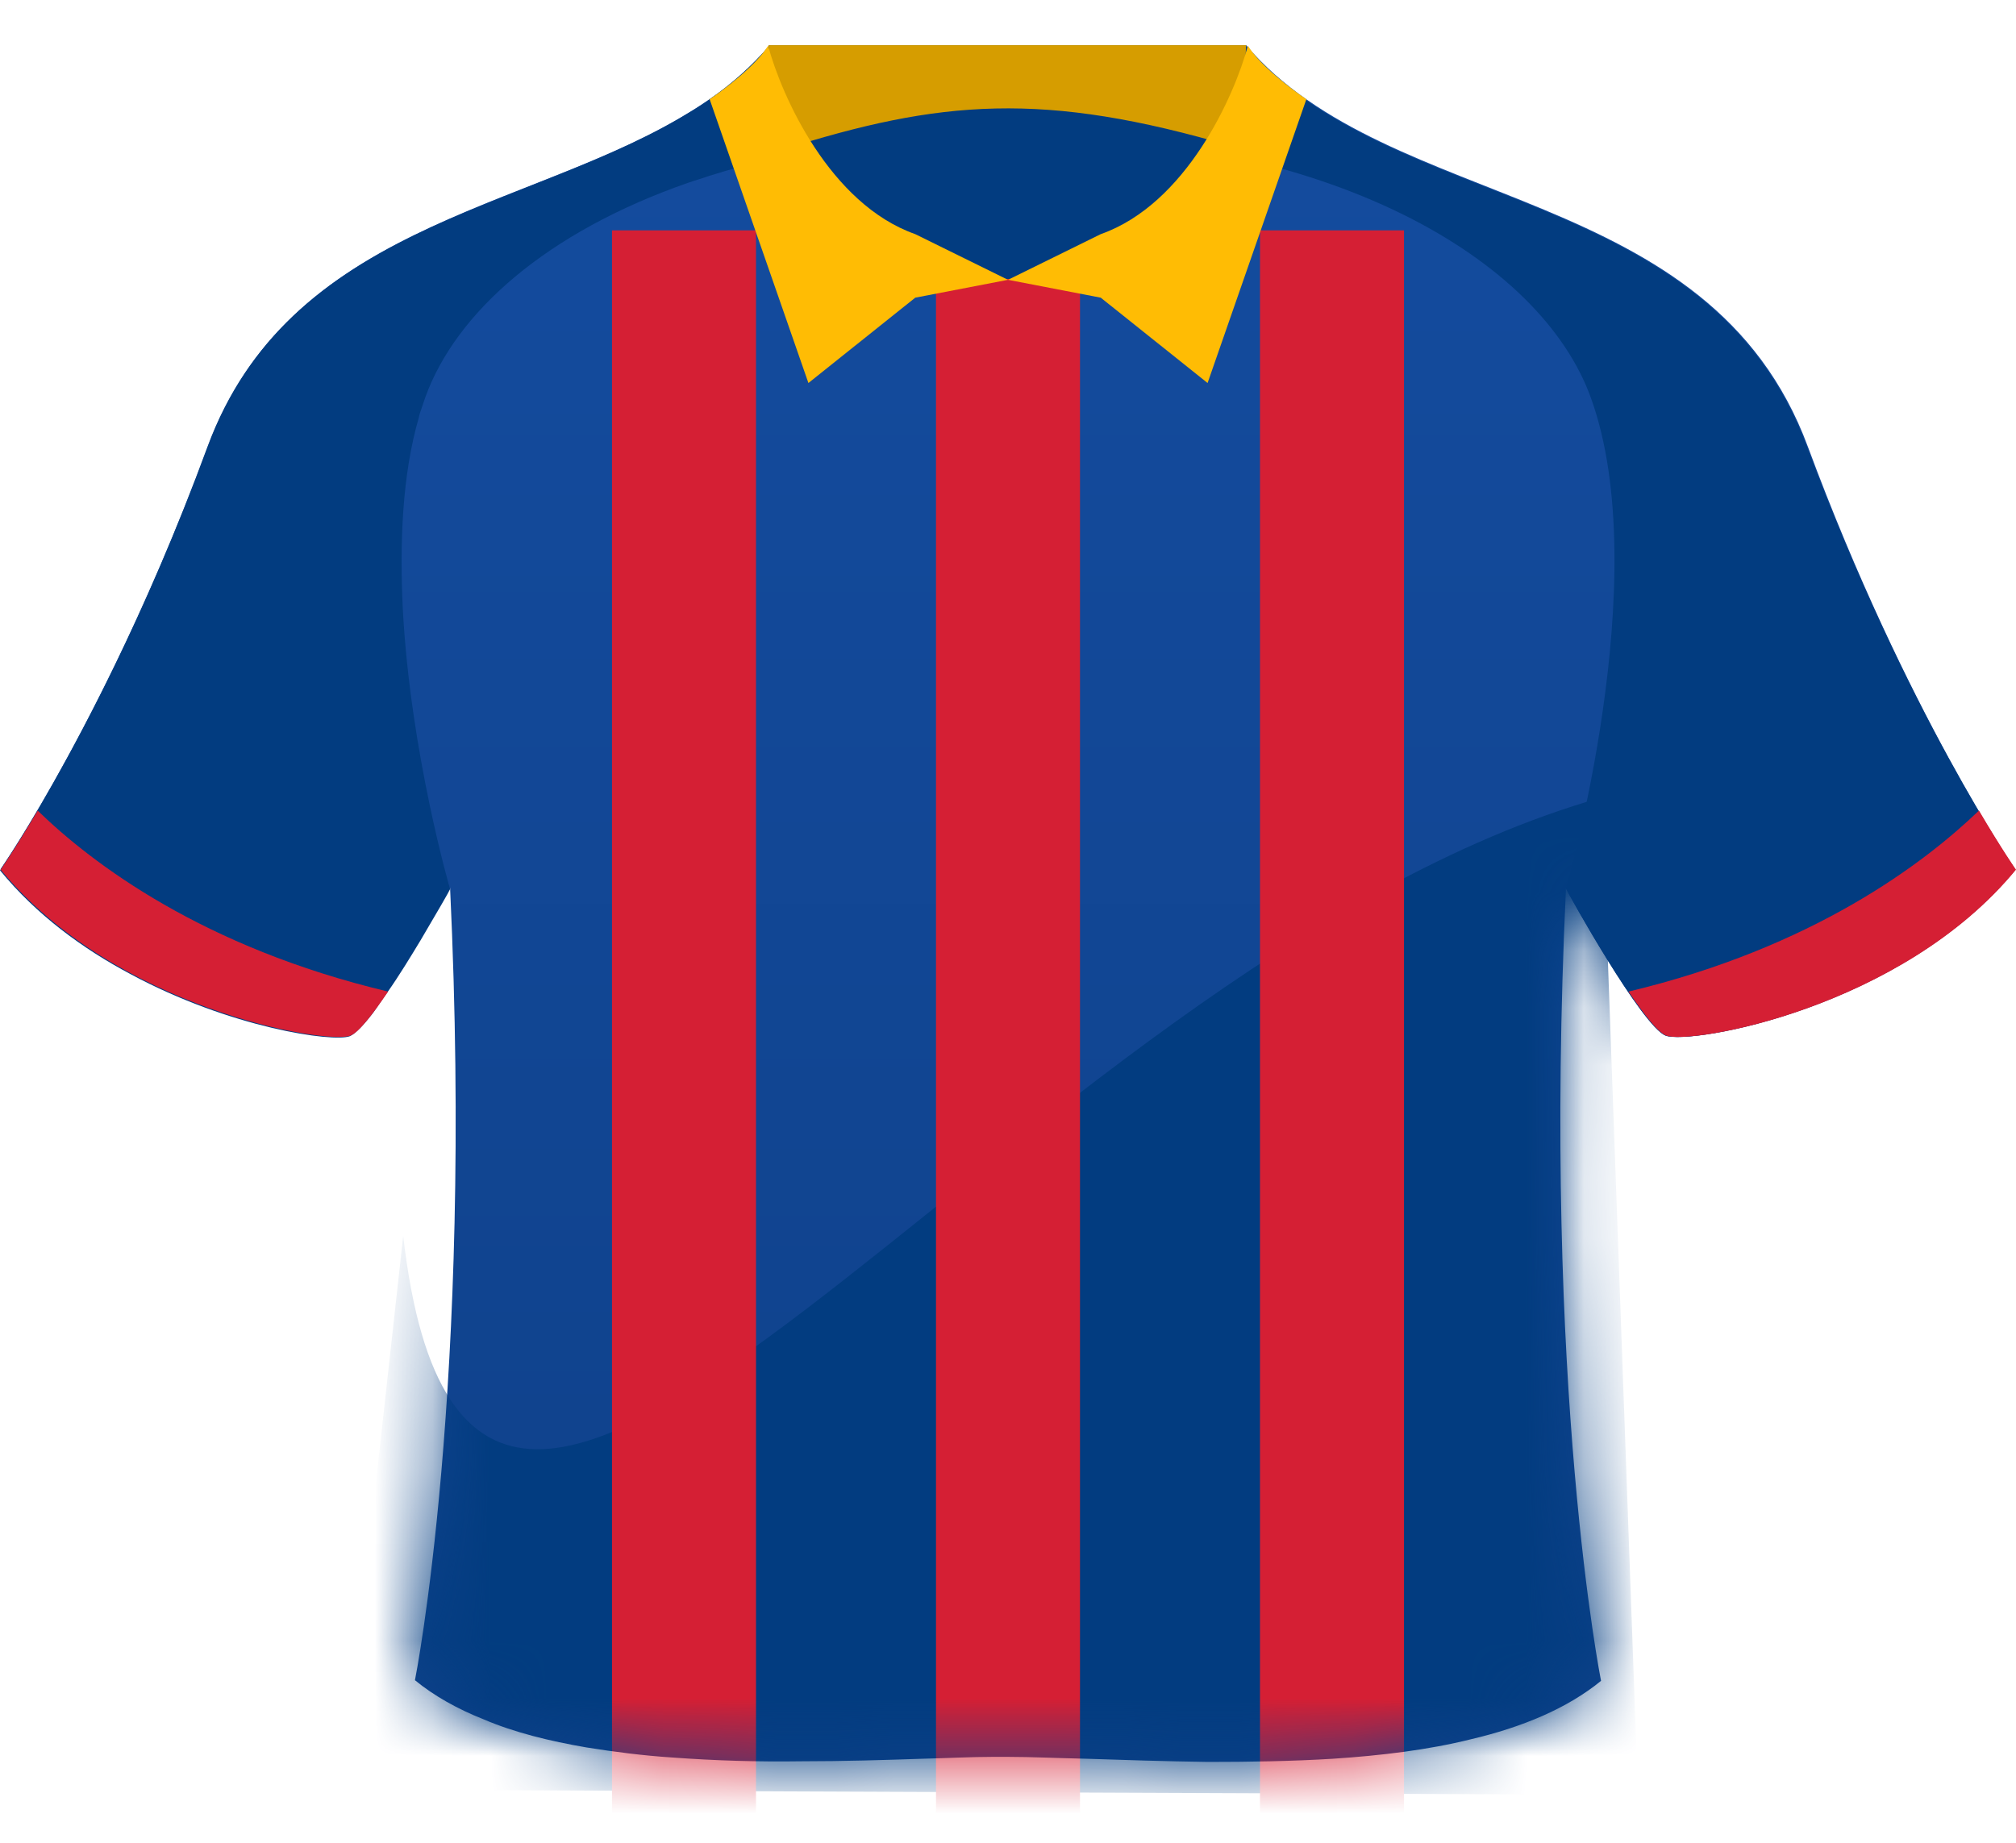 <svg width="35" height="32" viewBox="0 0 35 32" fill="none" xmlns="http://www.w3.org/2000/svg">
<g clip-path="url(#clip0_2_412)">
<path d="M34.989 15.102C33.005 17.513 29.337 18.146 28.916 17.983C28.505 17.819 27.22 15.505 27.187 15.429C26.776 24.105 27.796 29.188 27.796 29.188C27.209 29.668 26.422 29.995 25.535 30.203C24.793 30.388 23.973 30.486 23.141 30.541C22.421 30.585 21.678 30.596 20.969 30.596C20.226 30.585 19.506 30.563 18.863 30.541C18.353 30.53 17.899 30.508 17.5 30.508C17.411 30.508 17.323 30.508 17.234 30.508C16.868 30.508 16.458 30.53 16.015 30.541C15.361 30.563 14.652 30.585 13.898 30.585C13.167 30.596 12.413 30.574 11.67 30.519C11.161 30.486 10.662 30.421 10.185 30.345C9.542 30.235 8.922 30.083 8.39 29.854C7.947 29.679 7.536 29.45 7.204 29.177C7.204 29.177 8.224 24.093 7.814 15.418C7.769 15.495 6.495 17.797 6.085 17.972C5.663 18.135 1.995 17.502 0.011 15.091C0.011 15.091 1.906 12.363 3.613 7.747C5.109 3.709 9.542 3.644 12.302 1.734C12.701 1.461 13.056 1.145 13.366 0.785C13.366 0.785 13.954 0.872 14.862 0.948C15.583 1.014 16.503 1.068 17.5 1.068C19.783 1.068 21.634 0.785 21.634 0.785C24.128 3.72 29.68 3.142 31.387 7.758C33.094 12.363 34.989 15.102 34.989 15.102Z" fill="url(#paint0_linear_2_412)"/>
<mask id="mask0_2_412" style="mask-type:alpha" maskUnits="userSpaceOnUse" x="0" y="0" width="35" height="31">
<path d="M34.989 15.102C33.005 17.513 29.337 18.146 28.916 17.983C28.505 17.819 27.22 15.505 27.187 15.429C26.776 24.105 27.796 29.188 27.796 29.188C27.209 29.668 26.422 29.995 25.535 30.203C24.793 30.388 23.973 30.486 23.141 30.541C22.421 30.585 21.678 30.596 20.969 30.596C20.226 30.585 19.506 30.563 18.863 30.541C18.353 30.53 17.899 30.508 17.5 30.508C17.411 30.508 17.323 30.508 17.234 30.508C16.868 30.508 16.458 30.53 16.015 30.541C15.361 30.563 14.652 30.585 13.898 30.585C13.167 30.596 12.413 30.574 11.67 30.519C11.161 30.486 10.662 30.421 10.185 30.345C9.542 30.235 8.922 30.083 8.39 29.854C7.947 29.679 7.536 29.45 7.204 29.177C7.204 29.177 8.224 24.093 7.814 15.418C7.769 15.495 6.495 17.797 6.085 17.972C5.663 18.135 1.995 17.502 0.011 15.091C0.011 15.091 1.906 12.363 3.613 7.747C5.109 3.709 9.542 3.644 12.302 1.734C12.701 1.461 13.056 1.145 13.366 0.785C13.366 0.785 13.954 0.872 14.862 0.948C15.583 1.014 16.503 1.068 17.5 1.068C19.783 1.068 21.634 0.785 21.634 0.785C24.128 3.72 29.68 3.142 31.387 7.758C33.094 12.363 34.989 15.102 34.989 15.102Z" fill="#E91D24"/>
</mask>
<g mask="url(#mask0_2_412)">
<path d="M7 21.46C8.212 32.09 17.492 16.772 27.812 13.846L28.438 31.168L5.938 31.077L7 21.46Z" fill="#023C80"/>
<rect x="10.625" y="4" width="2.5" height="48" fill="#D51F34"/>
<rect x="16.25" y="4" width="2.5" height="48" fill="#D51F34"/>
<rect x="21.875" y="4" width="2.5" height="48" fill="#D51F34"/>
</g>
<path d="M34.989 15.102C33.005 17.513 29.337 18.146 28.916 17.983C28.505 17.819 27.22 15.505 27.186 15.429C27.186 15.429 28.749 10.027 27.619 6.907C26.754 4.506 23.108 2.323 17.5 2.323C15.505 2.323 13.765 2.596 12.313 3.054C12.191 3.098 12.069 3.131 11.947 3.174C9.498 4.026 7.913 5.422 7.381 6.907C7.359 6.972 7.337 7.037 7.315 7.103C7.304 7.136 7.282 7.19 7.27 7.256C6.982 8.249 6.938 9.427 6.993 10.573C7.126 13.083 7.814 15.44 7.814 15.44C7.802 15.473 7.581 15.855 7.304 16.324C7.126 16.619 6.927 16.946 6.727 17.23C6.639 17.35 6.561 17.47 6.484 17.579C6.317 17.797 6.173 17.95 6.073 17.994C5.785 18.103 4.001 17.852 2.261 16.913C1.441 16.477 0.632 15.887 0 15.113C0 15.113 0.244 14.764 0.643 14.087C1.341 12.897 2.516 10.715 3.602 7.758C5.01 3.949 9.033 3.676 11.803 2.05C11.97 1.952 12.136 1.854 12.291 1.745C12.69 1.472 13.045 1.156 13.355 0.796C13.355 0.796 13.942 0.883 14.851 0.959C15.572 1.025 16.491 1.079 17.489 1.079C19.772 1.079 21.623 0.796 21.623 0.796C24.116 3.731 29.669 3.153 31.376 7.769C33.094 12.363 34.989 15.102 34.989 15.102Z" fill="#023C80"/>
<path d="M6.085 17.983C6.229 17.928 6.472 17.612 6.738 17.219C3.524 16.455 1.596 14.993 0.654 14.076C0.255 14.753 0.011 15.102 0.011 15.102C1.995 17.514 5.663 18.146 6.085 17.983Z" fill="#D51F34"/>
<path d="M28.927 17.983C28.782 17.928 28.539 17.612 28.273 17.219C31.476 16.455 33.404 14.993 34.357 14.076C34.756 14.753 35 15.102 35 15.102C33.016 17.514 29.348 18.146 28.927 17.983Z" fill="#D51F34"/>
<path d="M21.379 2.214C21.523 1.799 21.612 1.33 21.634 0.785C21.634 0.785 19.794 0.785 17.489 0.785C15.217 0.785 13.344 0.785 13.344 0.785C13.366 1.33 13.466 1.81 13.599 2.214C13.665 2.421 13.743 2.596 13.832 2.771C14.929 4.899 17.489 4.844 17.489 4.844C17.489 4.844 19.262 4.882 20.489 3.668C20.741 3.421 20.971 3.122 21.157 2.76C21.156 2.759 21.154 2.759 21.152 2.758C21.238 2.587 21.314 2.406 21.379 2.214Z" fill="#023C80"/>
<path d="M21.42 2.55C18.116 1.572 16.31 1.735 13.576 2.602C13.454 2.214 13.365 1.298 13.344 0.785C13.344 0.785 15.158 0.785 17.43 0.785C19.735 0.785 21.634 0.785 21.634 0.785C21.614 1.276 21.54 2.167 21.42 2.55Z" fill="#D69D00"/>
<path d="M15.89 4.066C14.406 3.543 13.568 1.666 13.335 0.793C13.139 1.123 12.577 1.551 12.32 1.723L14.035 6.651L15.89 5.169L17.5 4.859L15.89 4.066Z" fill="#FFBC04"/>
<path d="M19.11 4.066C20.594 3.543 21.432 1.666 21.665 0.793C21.861 1.123 22.423 1.551 22.68 1.723L20.965 6.651L19.11 5.169L17.5 4.859L19.11 4.066Z" fill="#FFBC04"/>
</g>
<defs>
<linearGradient id="paint0_linear_2_412" x1="17.5" y1="0.785" x2="17.5" y2="30.596" gradientUnits="userSpaceOnUse">
<stop stop-color="#144C9F"/>
<stop offset="1" stop-color="#0F418A"/>
</linearGradient>
<clipPath id="clip0_2_412">
<rect width="35" height="32" fill="white"/>
</clipPath>
</defs>
</svg>
